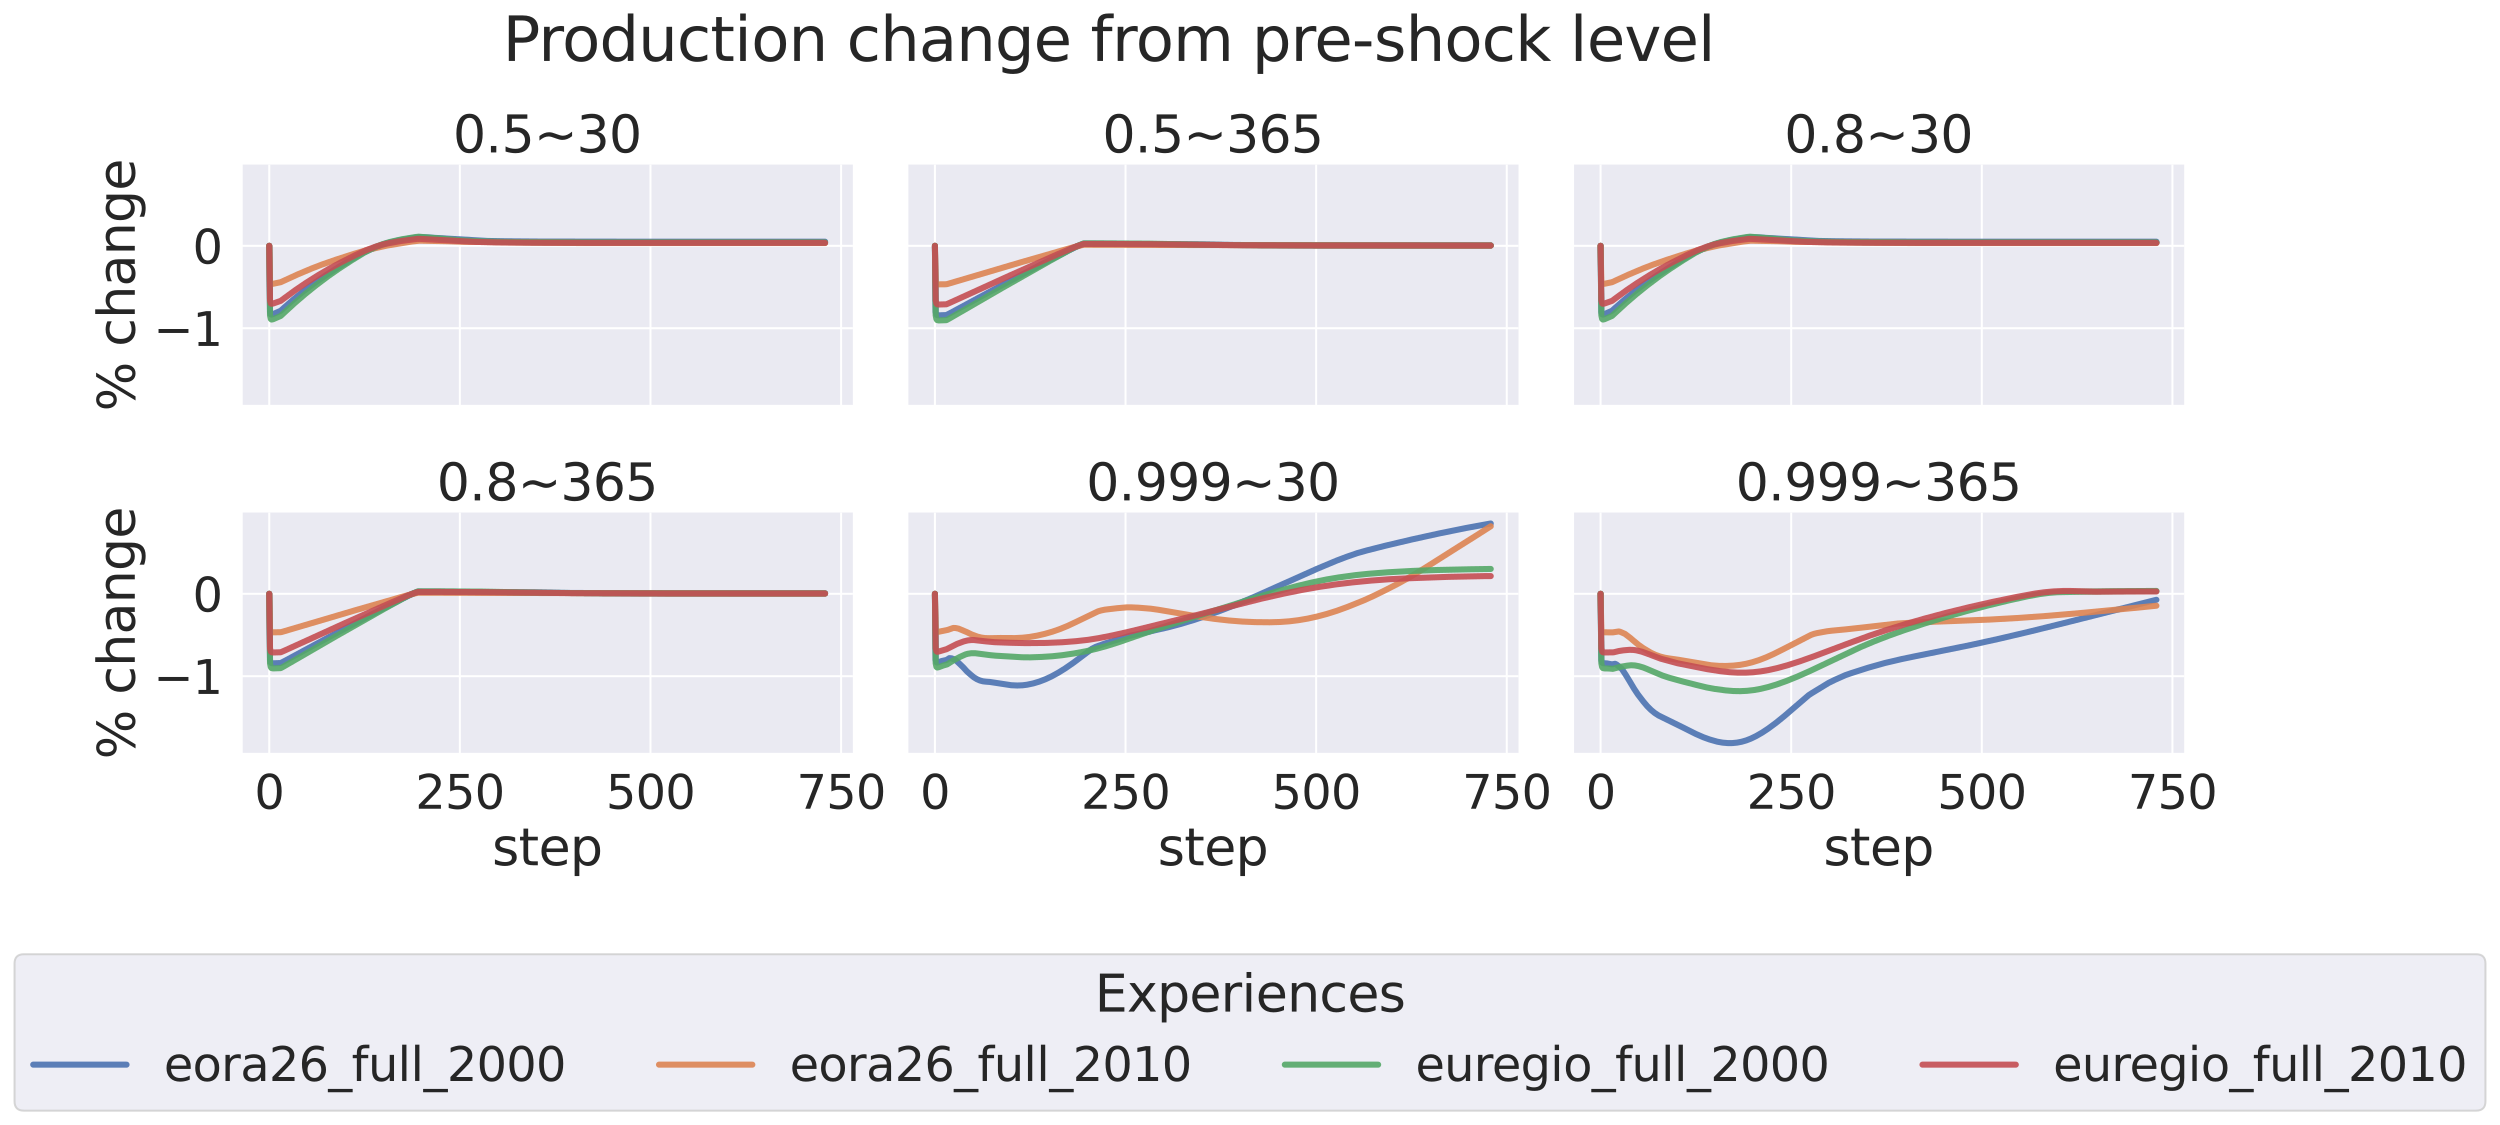 <?xml version="1.0" encoding="utf-8" standalone="no"?>
<!DOCTYPE svg PUBLIC "-//W3C//DTD SVG 1.1//EN"
  "http://www.w3.org/Graphics/SVG/1.1/DTD/svg11.dtd">
<svg xmlns:xlink="http://www.w3.org/1999/xlink" width="1237.494pt" height="556.968pt" viewBox="0 0 1237.494 556.968" xmlns="http://www.w3.org/2000/svg" version="1.1">
 <defs>
  <style type="text/css">*{stroke-linejoin: round; stroke-linecap: butt}</style>
 </defs>
 <g id="figure_1">
  <g id="patch_1">
   <path d="M -0 556.968 
L 1237.494 556.968 
L 1237.494 0 
L -0 0 
z
" style="fill: #ffffff"/>
  </g>
  <g id="axes_1">
   <g id="patch_2">
    <path d="M 119.523 201.042 
L 422.167 201.042 
L 422.167 81.456 
L 119.523 81.456 
z
" style="fill: #eaeaf2"/>
   </g>
   <g id="matplotlib.axis_1">
    <g id="xtick_1">
     <g id="line2d_1">
      <path d="M 133.279 201.042 
L 133.279 81.456 
" clip-path="url(#pdc4ea823d1)" style="fill: none; stroke: #ffffff; stroke-linecap: round"/>
     </g>
    </g>
    <g id="xtick_2">
     <g id="line2d_2">
      <path d="M 227.631 201.042 
L 227.631 81.456 
" clip-path="url(#pdc4ea823d1)" style="fill: none; stroke: #ffffff; stroke-linecap: round"/>
     </g>
    </g>
    <g id="xtick_3">
     <g id="line2d_3">
      <path d="M 321.984 201.042 
L 321.984 81.456 
" clip-path="url(#pdc4ea823d1)" style="fill: none; stroke: #ffffff; stroke-linecap: round"/>
     </g>
    </g>
    <g id="xtick_4">
     <g id="line2d_4">
      <path d="M 416.336 201.042 
L 416.336 81.456 
" clip-path="url(#pdc4ea823d1)" style="fill: none; stroke: #ffffff; stroke-linecap: round"/>
     </g>
    </g>
   </g>
   <g id="matplotlib.axis_2">
    <g id="ytick_1">
     <g id="line2d_5">
      <path d="M 119.523 162.476 
L 422.167 162.476 
" clip-path="url(#pdc4ea823d1)" style="fill: none; stroke: #ffffff; stroke-linecap: round"/>
     </g>
     <g id="text_1">
      <!-- −1 -->
      <g style="fill: #262626" transform="translate(75.968 171.252) scale(0.231 -0.231)">
       <defs>
        <path id="DejaVuSans-2212" d="M 678 2272 
L 4684 2272 
L 4684 1741 
L 678 1741 
L 678 2272 
z
" transform="scale(0.016)"/>
        <path id="DejaVuSans-31" d="M 794 531 
L 1825 531 
L 1825 4091 
L 703 3866 
L 703 4441 
L 1819 4666 
L 2450 4666 
L 2450 531 
L 3481 531 
L 3481 0 
L 794 0 
L 794 531 
z
" transform="scale(0.016)"/>
       </defs>
       <use xlink:href="#DejaVuSans-2212"/>
       <use xlink:href="#DejaVuSans-31" x="83.789"/>
      </g>
     </g>
    </g>
    <g id="ytick_2">
     <g id="line2d_6">
      <path d="M 119.523 121.689 
L 422.167 121.689 
" clip-path="url(#pdc4ea823d1)" style="fill: none; stroke: #ffffff; stroke-linecap: round"/>
     </g>
     <g id="text_2">
      <!-- 0 -->
      <g style="fill: #262626" transform="translate(95.325 130.465) scale(0.231 -0.231)">
       <defs>
        <path id="DejaVuSans-30" d="M 2034 4250 
Q 1547 4250 1301 3770 
Q 1056 3291 1056 2328 
Q 1056 1369 1301 889 
Q 1547 409 2034 409 
Q 2525 409 2770 889 
Q 3016 1369 3016 2328 
Q 3016 3291 2770 3770 
Q 2525 4250 2034 4250 
z
M 2034 4750 
Q 2819 4750 3233 4129 
Q 3647 3509 3647 2328 
Q 3647 1150 3233 529 
Q 2819 -91 2034 -91 
Q 1250 -91 836 529 
Q 422 1150 422 2328 
Q 422 3509 836 4129 
Q 1250 4750 2034 4750 
z
" transform="scale(0.016)"/>
       </defs>
       <use xlink:href="#DejaVuSans-30"/>
      </g>
     </g>
    </g>
    <g id="text_3">
     <!-- % change -->
     <g style="fill: #262626" transform="translate(66.727 203.597) rotate(-90) scale(0.252 -0.252)">
      <defs>
       <path id="DejaVuSans-25" d="M 4653 2053 
Q 4381 2053 4226 1822 
Q 4072 1591 4072 1178 
Q 4072 772 4226 539 
Q 4381 306 4653 306 
Q 4919 306 5073 539 
Q 5228 772 5228 1178 
Q 5228 1588 5073 1820 
Q 4919 2053 4653 2053 
z
M 4653 2450 
Q 5147 2450 5437 2106 
Q 5728 1763 5728 1178 
Q 5728 594 5436 251 
Q 5144 -91 4653 -91 
Q 4153 -91 3862 251 
Q 3572 594 3572 1178 
Q 3572 1766 3864 2108 
Q 4156 2450 4653 2450 
z
M 1428 4353 
Q 1159 4353 1004 4120 
Q 850 3888 850 3481 
Q 850 3069 1003 2837 
Q 1156 2606 1428 2606 
Q 1700 2606 1854 2837 
Q 2009 3069 2009 3481 
Q 2009 3884 1853 4118 
Q 1697 4353 1428 4353 
z
M 4250 4750 
L 4750 4750 
L 1831 -91 
L 1331 -91 
L 4250 4750 
z
M 1428 4750 
Q 1922 4750 2215 4408 
Q 2509 4066 2509 3481 
Q 2509 2891 2217 2550 
Q 1925 2209 1428 2209 
Q 931 2209 642 2551 
Q 353 2894 353 3481 
Q 353 4063 643 4406 
Q 934 4750 1428 4750 
z
" transform="scale(0.016)"/>
       <path id="DejaVuSans-20" transform="scale(0.016)"/>
       <path id="DejaVuSans-63" d="M 3122 3366 
L 3122 2828 
Q 2878 2963 2633 3030 
Q 2388 3097 2138 3097 
Q 1578 3097 1268 2742 
Q 959 2388 959 1747 
Q 959 1106 1268 751 
Q 1578 397 2138 397 
Q 2388 397 2633 464 
Q 2878 531 3122 666 
L 3122 134 
Q 2881 22 2623 -34 
Q 2366 -91 2075 -91 
Q 1284 -91 818 406 
Q 353 903 353 1747 
Q 353 2603 823 3093 
Q 1294 3584 2113 3584 
Q 2378 3584 2631 3529 
Q 2884 3475 3122 3366 
z
" transform="scale(0.016)"/>
       <path id="DejaVuSans-68" d="M 3513 2113 
L 3513 0 
L 2938 0 
L 2938 2094 
Q 2938 2591 2744 2837 
Q 2550 3084 2163 3084 
Q 1697 3084 1428 2787 
Q 1159 2491 1159 1978 
L 1159 0 
L 581 0 
L 581 4863 
L 1159 4863 
L 1159 2956 
Q 1366 3272 1645 3428 
Q 1925 3584 2291 3584 
Q 2894 3584 3203 3211 
Q 3513 2838 3513 2113 
z
" transform="scale(0.016)"/>
       <path id="DejaVuSans-61" d="M 2194 1759 
Q 1497 1759 1228 1600 
Q 959 1441 959 1056 
Q 959 750 1161 570 
Q 1363 391 1709 391 
Q 2188 391 2477 730 
Q 2766 1069 2766 1631 
L 2766 1759 
L 2194 1759 
z
M 3341 1997 
L 3341 0 
L 2766 0 
L 2766 531 
Q 2569 213 2275 61 
Q 1981 -91 1556 -91 
Q 1019 -91 701 211 
Q 384 513 384 1019 
Q 384 1609 779 1909 
Q 1175 2209 1959 2209 
L 2766 2209 
L 2766 2266 
Q 2766 2663 2505 2880 
Q 2244 3097 1772 3097 
Q 1472 3097 1187 3025 
Q 903 2953 641 2809 
L 641 3341 
Q 956 3463 1253 3523 
Q 1550 3584 1831 3584 
Q 2591 3584 2966 3190 
Q 3341 2797 3341 1997 
z
" transform="scale(0.016)"/>
       <path id="DejaVuSans-6e" d="M 3513 2113 
L 3513 0 
L 2938 0 
L 2938 2094 
Q 2938 2591 2744 2837 
Q 2550 3084 2163 3084 
Q 1697 3084 1428 2787 
Q 1159 2491 1159 1978 
L 1159 0 
L 581 0 
L 581 3500 
L 1159 3500 
L 1159 2956 
Q 1366 3272 1645 3428 
Q 1925 3584 2291 3584 
Q 2894 3584 3203 3211 
Q 3513 2838 3513 2113 
z
" transform="scale(0.016)"/>
       <path id="DejaVuSans-67" d="M 2906 1791 
Q 2906 2416 2648 2759 
Q 2391 3103 1925 3103 
Q 1463 3103 1205 2759 
Q 947 2416 947 1791 
Q 947 1169 1205 825 
Q 1463 481 1925 481 
Q 2391 481 2648 825 
Q 2906 1169 2906 1791 
z
M 3481 434 
Q 3481 -459 3084 -895 
Q 2688 -1331 1869 -1331 
Q 1566 -1331 1297 -1286 
Q 1028 -1241 775 -1147 
L 775 -588 
Q 1028 -725 1275 -790 
Q 1522 -856 1778 -856 
Q 2344 -856 2625 -561 
Q 2906 -266 2906 331 
L 2906 616 
Q 2728 306 2450 153 
Q 2172 0 1784 0 
Q 1141 0 747 490 
Q 353 981 353 1791 
Q 353 2603 747 3093 
Q 1141 3584 1784 3584 
Q 2172 3584 2450 3431 
Q 2728 3278 2906 2969 
L 2906 3500 
L 3481 3500 
L 3481 434 
z
" transform="scale(0.016)"/>
       <path id="DejaVuSans-65" d="M 3597 1894 
L 3597 1613 
L 953 1613 
Q 991 1019 1311 708 
Q 1631 397 2203 397 
Q 2534 397 2845 478 
Q 3156 559 3463 722 
L 3463 178 
Q 3153 47 2828 -22 
Q 2503 -91 2169 -91 
Q 1331 -91 842 396 
Q 353 884 353 1716 
Q 353 2575 817 3079 
Q 1281 3584 2069 3584 
Q 2775 3584 3186 3129 
Q 3597 2675 3597 1894 
z
M 3022 2063 
Q 3016 2534 2758 2815 
Q 2500 3097 2075 3097 
Q 1594 3097 1305 2825 
Q 1016 2553 972 2059 
L 3022 2063 
z
" transform="scale(0.016)"/>
      </defs>
      <use xlink:href="#DejaVuSans-25"/>
      <use xlink:href="#DejaVuSans-20" x="95.02"/>
      <use xlink:href="#DejaVuSans-63" x="126.807"/>
      <use xlink:href="#DejaVuSans-68" x="181.787"/>
      <use xlink:href="#DejaVuSans-61" x="245.166"/>
      <use xlink:href="#DejaVuSans-6e" x="306.445"/>
      <use xlink:href="#DejaVuSans-67" x="369.824"/>
      <use xlink:href="#DejaVuSans-65" x="433.301"/>
     </g>
    </g>
   </g>
   <g id="PolyCollection_1"/>
   <g id="PolyCollection_2"/>
   <g id="PolyCollection_3"/>
   <g id="PolyCollection_4"/>
   <g id="line2d_7">
    <path d="M 133.279 121.689 
L 133.657 154.526 
L 134.034 155.56 
L 134.411 155.72 
L 135.166 155.493 
L 138.94 153.828 
L 140.827 152.135 
L 145.356 148.16 
L 150.263 144.119 
L 156.301 139.686 
L 161.207 136.318 
L 168.001 131.946 
L 174.794 127.844 
L 180.078 124.833 
L 185.739 122.514 
L 191.023 120.524 
L 196.684 119.162 
L 201.968 118.207 
L 207.629 117.338 
L 215.932 117.779 
L 224.612 118.301 
L 235.934 118.959 
L 241.218 119.261 
L 248.766 119.42 
L 266.505 119.562 
L 311.039 119.632 
L 408.41 119.64 
L 408.41 119.64 
" clip-path="url(#pdc4ea823d1)" style="fill: none; stroke: #4c72b0; stroke-opacity: 0.9; stroke-width: 3; stroke-linecap: round"/>
   </g>
   <g id="line2d_8">
    <path d="M 133.279 121.689 
L 133.657 139.598 
L 134.034 140.302 
L 134.411 140.495 
L 135.166 140.468 
L 138.94 139.685 
L 140.827 138.821 
L 147.243 135.878 
L 154.414 132.853 
L 159.32 130.971 
L 166.114 128.595 
L 175.549 125.556 
L 181.965 123.683 
L 191.778 121.51 
L 203.855 119.554 
L 207.629 119.128 
L 221.215 119.4 
L 229.518 119.703 
L 286.507 120.3 
L 408.41 120.315 
L 408.41 120.315 
" clip-path="url(#pdc4ea823d1)" style="fill: none; stroke: #dd8452; stroke-opacity: 0.9; stroke-width: 3; stroke-linecap: round"/>
   </g>
   <g id="line2d_9">
    <path d="M 133.279 121.689 
L 133.657 156.099 
L 134.034 157.846 
L 134.411 158.173 
L 135.166 158.018 
L 138.94 156.388 
L 140.827 154.633 
L 145.734 150.12 
L 151.017 145.57 
L 156.301 141.315 
L 162.34 136.755 
L 167.623 133.071 
L 174.039 128.879 
L 180.078 125.182 
L 183.097 123.604 
L 186.494 122.009 
L 189.513 120.821 
L 192.91 119.795 
L 198.948 118.434 
L 205.742 117.328 
L 207.251 117.159 
L 211.025 117.466 
L 228.386 118.991 
L 238.576 119.472 
L 248.766 119.729 
L 264.618 119.89 
L 300.471 119.975 
L 408.41 119.986 
L 408.41 119.986 
" clip-path="url(#pdc4ea823d1)" style="fill: none; stroke: #55a868; stroke-opacity: 0.9; stroke-width: 3; stroke-linecap: round"/>
   </g>
   <g id="line2d_10">
    <path d="M 133.279 121.689 
L 133.657 148.733 
L 134.034 150.133 
L 134.411 150.387 
L 135.166 150.255 
L 138.94 148.937 
L 140.827 147.543 
L 146.111 143.681 
L 151.395 140.088 
L 157.433 136.268 
L 163.095 132.947 
L 168.756 129.878 
L 175.926 126.278 
L 181.21 123.846 
L 185.739 122.151 
L 189.136 121.127 
L 192.532 120.355 
L 198.571 119.294 
L 206.497 118.257 
L 207.629 118.236 
L 234.802 119.709 
L 245.747 119.97 
L 265.75 120.149 
L 305.378 120.213 
L 408.41 120.217 
L 408.41 120.217 
" clip-path="url(#pdc4ea823d1)" style="fill: none; stroke: #c44e52; stroke-opacity: 0.9; stroke-width: 3; stroke-linecap: round"/>
   </g>
   <g id="patch_3">
    <path d="M 119.523 201.042 
L 119.523 81.456 
" style="fill: none; stroke: #ffffff; stroke-width: 1.25; stroke-linejoin: miter; stroke-linecap: square"/>
   </g>
   <g id="patch_4">
    <path d="M 119.523 201.042 
L 422.167 201.042 
" style="fill: none; stroke: #ffffff; stroke-width: 1.25; stroke-linejoin: miter; stroke-linecap: square"/>
   </g>
   <g id="text_4">
    <!-- 0.5~30 -->
    <g style="fill: #262626" transform="translate(224.215 75.456) scale(0.252 -0.252)">
     <defs>
      <path id="DejaVuSans-2e" d="M 684 794 
L 1344 794 
L 1344 0 
L 684 0 
L 684 794 
z
" transform="scale(0.016)"/>
      <path id="DejaVuSans-35" d="M 691 4666 
L 3169 4666 
L 3169 4134 
L 1269 4134 
L 1269 2991 
Q 1406 3038 1543 3061 
Q 1681 3084 1819 3084 
Q 2600 3084 3056 2656 
Q 3513 2228 3513 1497 
Q 3513 744 3044 326 
Q 2575 -91 1722 -91 
Q 1428 -91 1123 -41 
Q 819 9 494 109 
L 494 744 
Q 775 591 1075 516 
Q 1375 441 1709 441 
Q 2250 441 2565 725 
Q 2881 1009 2881 1497 
Q 2881 1984 2565 2268 
Q 2250 2553 1709 2553 
Q 1456 2553 1204 2497 
Q 953 2441 691 2322 
L 691 4666 
z
" transform="scale(0.016)"/>
      <path id="DejaVuSans-7e" d="M 4684 2553 
L 4684 1997 
Q 4356 1750 4076 1644 
Q 3797 1538 3494 1538 
Q 3150 1538 2694 1722 
Q 2659 1734 2644 1741 
Q 2622 1750 2575 1766 
Q 2091 1959 1797 1959 
Q 1522 1959 1253 1839 
Q 984 1719 678 1459 
L 678 2016 
Q 1006 2263 1286 2370 
Q 1566 2478 1869 2478 
Q 2213 2478 2672 2291 
Q 2703 2278 2719 2272 
Q 2744 2263 2788 2247 
Q 3272 2053 3566 2053 
Q 3834 2053 4098 2172 
Q 4363 2291 4684 2553 
z
" transform="scale(0.016)"/>
      <path id="DejaVuSans-33" d="M 2597 2516 
Q 3050 2419 3304 2112 
Q 3559 1806 3559 1356 
Q 3559 666 3084 287 
Q 2609 -91 1734 -91 
Q 1441 -91 1130 -33 
Q 819 25 488 141 
L 488 750 
Q 750 597 1062 519 
Q 1375 441 1716 441 
Q 2309 441 2620 675 
Q 2931 909 2931 1356 
Q 2931 1769 2642 2001 
Q 2353 2234 1838 2234 
L 1294 2234 
L 1294 2753 
L 1863 2753 
Q 2328 2753 2575 2939 
Q 2822 3125 2822 3475 
Q 2822 3834 2567 4026 
Q 2313 4219 1838 4219 
Q 1578 4219 1281 4162 
Q 984 4106 628 3988 
L 628 4550 
Q 988 4650 1302 4700 
Q 1616 4750 1894 4750 
Q 2613 4750 3031 4423 
Q 3450 4097 3450 3541 
Q 3450 3153 3228 2886 
Q 3006 2619 2597 2516 
z
" transform="scale(0.016)"/>
     </defs>
     <use xlink:href="#DejaVuSans-30"/>
     <use xlink:href="#DejaVuSans-2e" x="63.623"/>
     <use xlink:href="#DejaVuSans-35" x="95.41"/>
     <use xlink:href="#DejaVuSans-7e" x="159.033"/>
     <use xlink:href="#DejaVuSans-33" x="242.822"/>
     <use xlink:href="#DejaVuSans-30" x="306.445"/>
    </g>
   </g>
  </g>
  <g id="axes_2">
   <g id="patch_5">
    <path d="M 449.025 201.042 
L 751.67 201.042 
L 751.67 81.456 
L 449.025 81.456 
z
" style="fill: #eaeaf2"/>
   </g>
   <g id="matplotlib.axis_3">
    <g id="xtick_5">
     <g id="line2d_11">
      <path d="M 462.782 201.042 
L 462.782 81.456 
" clip-path="url(#p4a60644cad)" style="fill: none; stroke: #ffffff; stroke-linecap: round"/>
     </g>
    </g>
    <g id="xtick_6">
     <g id="line2d_12">
      <path d="M 557.134 201.042 
L 557.134 81.456 
" clip-path="url(#p4a60644cad)" style="fill: none; stroke: #ffffff; stroke-linecap: round"/>
     </g>
    </g>
    <g id="xtick_7">
     <g id="line2d_13">
      <path d="M 651.487 201.042 
L 651.487 81.456 
" clip-path="url(#p4a60644cad)" style="fill: none; stroke: #ffffff; stroke-linecap: round"/>
     </g>
    </g>
    <g id="xtick_8">
     <g id="line2d_14">
      <path d="M 745.839 201.042 
L 745.839 81.456 
" clip-path="url(#p4a60644cad)" style="fill: none; stroke: #ffffff; stroke-linecap: round"/>
     </g>
    </g>
   </g>
   <g id="matplotlib.axis_4">
    <g id="ytick_3">
     <g id="line2d_15">
      <path d="M 449.025 162.476 
L 751.67 162.476 
" clip-path="url(#p4a60644cad)" style="fill: none; stroke: #ffffff; stroke-linecap: round"/>
     </g>
    </g>
    <g id="ytick_4">
     <g id="line2d_16">
      <path d="M 449.025 121.689 
L 751.67 121.689 
" clip-path="url(#p4a60644cad)" style="fill: none; stroke: #ffffff; stroke-linecap: round"/>
     </g>
    </g>
   </g>
   <g id="PolyCollection_5"/>
   <g id="PolyCollection_6"/>
   <g id="PolyCollection_7"/>
   <g id="PolyCollection_8"/>
   <g id="line2d_17">
    <path d="M 462.782 121.689 
L 463.159 154.526 
L 463.537 155.693 
L 463.914 156.005 
L 464.669 156.094 
L 468.443 155.958 
L 469.953 155.192 
L 494.484 141.958 
L 516.374 130.389 
L 528.829 124.013 
L 534.49 121.33 
L 536.377 120.656 
L 541.283 120.672 
L 595.63 121.027 
L 611.859 121.262 
L 645.448 121.41 
L 729.61 121.472 
L 737.913 121.473 
L 737.913 121.473 
" clip-path="url(#p4a60644cad)" style="fill: none; stroke: #4c72b0; stroke-opacity: 0.9; stroke-width: 3; stroke-linecap: round"/>
   </g>
   <g id="line2d_18">
    <path d="M 462.782 121.689 
L 463.159 139.598 
L 463.537 140.363 
L 463.914 140.628 
L 464.669 140.752 
L 468.066 140.711 
L 468.821 140.623 
L 472.972 139.398 
L 505.807 129.7 
L 530.338 122.657 
L 535.622 121.333 
L 536.754 121.168 
L 716.023 121.545 
L 737.913 121.548 
L 737.913 121.548 
" clip-path="url(#p4a60644cad)" style="fill: none; stroke: #dd8452; stroke-opacity: 0.9; stroke-width: 3; stroke-linecap: round"/>
   </g>
   <g id="line2d_19">
    <path d="M 462.782 121.689 
L 463.159 156.099 
L 463.537 157.976 
L 463.914 158.454 
L 464.669 158.611 
L 468.066 158.495 
L 468.443 158.48 
L 469.953 157.656 
L 495.994 142.576 
L 519.771 129.072 
L 531.093 122.847 
L 533.735 121.59 
L 536.377 120.479 
L 543.925 120.468 
L 568.457 120.597 
L 581.666 120.861 
L 600.159 121.199 
L 626.2 121.427 
L 667.338 121.509 
L 737.913 121.519 
L 737.913 121.519 
" clip-path="url(#p4a60644cad)" style="fill: none; stroke: #55a868; stroke-opacity: 0.9; stroke-width: 3; stroke-linecap: round"/>
   </g>
   <g id="line2d_20">
    <path d="M 462.782 121.689 
L 463.159 148.733 
L 463.537 150.238 
L 463.914 150.614 
L 464.669 150.734 
L 468.443 150.63 
L 469.953 149.985 
L 499.768 136.421 
L 523.545 125.839 
L 532.603 122.008 
L 536.377 120.779 
L 546.944 120.758 
L 569.966 120.875 
L 613.368 121.373 
L 656.393 121.529 
L 737.913 121.544 
L 737.913 121.544 
" clip-path="url(#p4a60644cad)" style="fill: none; stroke: #c44e52; stroke-opacity: 0.9; stroke-width: 3; stroke-linecap: round"/>
   </g>
   <g id="patch_6">
    <path d="M 449.025 201.042 
L 449.025 81.456 
" style="fill: none; stroke: #ffffff; stroke-width: 1.25; stroke-linejoin: miter; stroke-linecap: square"/>
   </g>
   <g id="patch_7">
    <path d="M 449.025 201.042 
L 751.67 201.042 
" style="fill: none; stroke: #ffffff; stroke-width: 1.25; stroke-linejoin: miter; stroke-linecap: square"/>
   </g>
   <g id="text_5">
    <!-- 0.5~365 -->
    <g style="fill: #262626" transform="translate(545.701 75.456) scale(0.252 -0.252)">
     <defs>
      <path id="DejaVuSans-36" d="M 2113 2584 
Q 1688 2584 1439 2293 
Q 1191 2003 1191 1497 
Q 1191 994 1439 701 
Q 1688 409 2113 409 
Q 2538 409 2786 701 
Q 3034 994 3034 1497 
Q 3034 2003 2786 2293 
Q 2538 2584 2113 2584 
z
M 3366 4563 
L 3366 3988 
Q 3128 4100 2886 4159 
Q 2644 4219 2406 4219 
Q 1781 4219 1451 3797 
Q 1122 3375 1075 2522 
Q 1259 2794 1537 2939 
Q 1816 3084 2150 3084 
Q 2853 3084 3261 2657 
Q 3669 2231 3669 1497 
Q 3669 778 3244 343 
Q 2819 -91 2113 -91 
Q 1303 -91 875 529 
Q 447 1150 447 2328 
Q 447 3434 972 4092 
Q 1497 4750 2381 4750 
Q 2619 4750 2861 4703 
Q 3103 4656 3366 4563 
z
" transform="scale(0.016)"/>
     </defs>
     <use xlink:href="#DejaVuSans-30"/>
     <use xlink:href="#DejaVuSans-2e" x="63.623"/>
     <use xlink:href="#DejaVuSans-35" x="95.41"/>
     <use xlink:href="#DejaVuSans-7e" x="159.033"/>
     <use xlink:href="#DejaVuSans-33" x="242.822"/>
     <use xlink:href="#DejaVuSans-36" x="306.445"/>
     <use xlink:href="#DejaVuSans-35" x="370.068"/>
    </g>
   </g>
  </g>
  <g id="axes_3">
   <g id="patch_8">
    <path d="M 778.528 201.042 
L 1081.173 201.042 
L 1081.173 81.456 
L 778.528 81.456 
z
" style="fill: #eaeaf2"/>
   </g>
   <g id="matplotlib.axis_5">
    <g id="xtick_9">
     <g id="line2d_21">
      <path d="M 792.285 201.042 
L 792.285 81.456 
" clip-path="url(#p49d996010c)" style="fill: none; stroke: #ffffff; stroke-linecap: round"/>
     </g>
    </g>
    <g id="xtick_10">
     <g id="line2d_22">
      <path d="M 886.637 201.042 
L 886.637 81.456 
" clip-path="url(#p49d996010c)" style="fill: none; stroke: #ffffff; stroke-linecap: round"/>
     </g>
    </g>
    <g id="xtick_11">
     <g id="line2d_23">
      <path d="M 980.989 201.042 
L 980.989 81.456 
" clip-path="url(#p49d996010c)" style="fill: none; stroke: #ffffff; stroke-linecap: round"/>
     </g>
    </g>
    <g id="xtick_12">
     <g id="line2d_24">
      <path d="M 1075.342 201.042 
L 1075.342 81.456 
" clip-path="url(#p49d996010c)" style="fill: none; stroke: #ffffff; stroke-linecap: round"/>
     </g>
    </g>
   </g>
   <g id="matplotlib.axis_6">
    <g id="ytick_5">
     <g id="line2d_25">
      <path d="M 778.528 162.476 
L 1081.173 162.476 
" clip-path="url(#p49d996010c)" style="fill: none; stroke: #ffffff; stroke-linecap: round"/>
     </g>
    </g>
    <g id="ytick_6">
     <g id="line2d_26">
      <path d="M 778.528 121.689 
L 1081.173 121.689 
" clip-path="url(#p49d996010c)" style="fill: none; stroke: #ffffff; stroke-linecap: round"/>
     </g>
    </g>
   </g>
   <g id="PolyCollection_9"/>
   <g id="PolyCollection_10"/>
   <g id="PolyCollection_11"/>
   <g id="PolyCollection_12"/>
   <g id="line2d_27">
    <path d="M 792.285 121.689 
L 792.662 154.526 
L 793.04 155.56 
L 793.417 155.72 
L 794.172 155.493 
L 797.946 153.828 
L 799.833 152.135 
L 804.362 148.16 
L 809.268 144.119 
L 815.307 139.686 
L 820.213 136.318 
L 827.007 131.946 
L 833.8 127.844 
L 839.084 124.833 
L 844.745 122.514 
L 850.028 120.524 
L 855.69 119.162 
L 860.973 118.207 
L 866.634 117.338 
L 874.937 117.779 
L 883.618 118.301 
L 894.94 118.959 
L 900.224 119.261 
L 907.772 119.42 
L 925.51 119.562 
L 970.045 119.632 
L 1067.416 119.64 
L 1067.416 119.64 
" clip-path="url(#p49d996010c)" style="fill: none; stroke: #4c72b0; stroke-opacity: 0.9; stroke-width: 3; stroke-linecap: round"/>
   </g>
   <g id="line2d_28">
    <path d="M 792.285 121.689 
L 792.662 139.598 
L 793.04 140.302 
L 793.417 140.495 
L 794.172 140.468 
L 797.946 139.685 
L 799.833 138.821 
L 806.249 135.878 
L 813.42 132.853 
L 818.326 130.971 
L 825.119 128.595 
L 834.555 125.556 
L 840.971 123.683 
L 850.783 121.51 
L 862.86 119.554 
L 866.634 119.128 
L 880.221 119.4 
L 888.524 119.703 
L 945.513 120.3 
L 1067.416 120.315 
L 1067.416 120.315 
" clip-path="url(#p49d996010c)" style="fill: none; stroke: #dd8452; stroke-opacity: 0.9; stroke-width: 3; stroke-linecap: round"/>
   </g>
   <g id="line2d_29">
    <path d="M 792.285 121.689 
L 792.662 156.099 
L 793.04 157.846 
L 793.417 158.173 
L 794.172 158.018 
L 797.946 156.388 
L 799.833 154.633 
L 804.739 150.12 
L 810.023 145.57 
L 815.307 141.315 
L 821.345 136.755 
L 826.629 133.071 
L 833.045 128.879 
L 839.084 125.182 
L 842.103 123.604 
L 845.5 122.009 
L 848.519 120.821 
L 851.916 119.795 
L 857.954 118.434 
L 864.747 117.328 
L 866.257 117.159 
L 870.031 117.466 
L 887.392 118.991 
L 897.582 119.472 
L 907.772 119.729 
L 923.623 119.89 
L 959.477 119.975 
L 1067.416 119.986 
L 1067.416 119.986 
" clip-path="url(#p49d996010c)" style="fill: none; stroke: #55a868; stroke-opacity: 0.9; stroke-width: 3; stroke-linecap: round"/>
   </g>
   <g id="line2d_30">
    <path d="M 792.285 121.689 
L 792.662 148.733 
L 793.04 150.133 
L 793.417 150.387 
L 794.172 150.255 
L 797.946 148.937 
L 799.833 147.543 
L 805.117 143.681 
L 810.401 140.088 
L 816.439 136.268 
L 822.1 132.947 
L 827.761 129.878 
L 834.932 126.278 
L 840.216 123.846 
L 844.745 122.151 
L 848.141 121.127 
L 851.538 120.355 
L 857.577 119.294 
L 865.502 118.257 
L 866.634 118.236 
L 893.808 119.709 
L 904.753 119.97 
L 924.755 120.149 
L 964.383 120.213 
L 1067.416 120.217 
L 1067.416 120.217 
" clip-path="url(#p49d996010c)" style="fill: none; stroke: #c44e52; stroke-opacity: 0.9; stroke-width: 3; stroke-linecap: round"/>
   </g>
   <g id="patch_9">
    <path d="M 778.528 201.042 
L 778.528 81.456 
" style="fill: none; stroke: #ffffff; stroke-width: 1.25; stroke-linejoin: miter; stroke-linecap: square"/>
   </g>
   <g id="patch_10">
    <path d="M 778.528 201.042 
L 1081.173 201.042 
" style="fill: none; stroke: #ffffff; stroke-width: 1.25; stroke-linejoin: miter; stroke-linecap: square"/>
   </g>
   <g id="text_6">
    <!-- 0.8~30 -->
    <g style="fill: #262626" transform="translate(883.221 75.456) scale(0.252 -0.252)">
     <defs>
      <path id="DejaVuSans-38" d="M 2034 2216 
Q 1584 2216 1326 1975 
Q 1069 1734 1069 1313 
Q 1069 891 1326 650 
Q 1584 409 2034 409 
Q 2484 409 2743 651 
Q 3003 894 3003 1313 
Q 3003 1734 2745 1975 
Q 2488 2216 2034 2216 
z
M 1403 2484 
Q 997 2584 770 2862 
Q 544 3141 544 3541 
Q 544 4100 942 4425 
Q 1341 4750 2034 4750 
Q 2731 4750 3128 4425 
Q 3525 4100 3525 3541 
Q 3525 3141 3298 2862 
Q 3072 2584 2669 2484 
Q 3125 2378 3379 2068 
Q 3634 1759 3634 1313 
Q 3634 634 3220 271 
Q 2806 -91 2034 -91 
Q 1263 -91 848 271 
Q 434 634 434 1313 
Q 434 1759 690 2068 
Q 947 2378 1403 2484 
z
M 1172 3481 
Q 1172 3119 1398 2916 
Q 1625 2713 2034 2713 
Q 2441 2713 2670 2916 
Q 2900 3119 2900 3481 
Q 2900 3844 2670 4047 
Q 2441 4250 2034 4250 
Q 1625 4250 1398 4047 
Q 1172 3844 1172 3481 
z
" transform="scale(0.016)"/>
     </defs>
     <use xlink:href="#DejaVuSans-30"/>
     <use xlink:href="#DejaVuSans-2e" x="63.623"/>
     <use xlink:href="#DejaVuSans-38" x="95.41"/>
     <use xlink:href="#DejaVuSans-7e" x="159.033"/>
     <use xlink:href="#DejaVuSans-33" x="242.822"/>
     <use xlink:href="#DejaVuSans-30" x="306.445"/>
    </g>
   </g>
  </g>
  <g id="axes_4">
   <g id="patch_11">
    <path d="M 119.523 373.284 
L 422.167 373.284 
L 422.167 253.698 
L 119.523 253.698 
z
" style="fill: #eaeaf2"/>
   </g>
   <g id="matplotlib.axis_7">
    <g id="xtick_13">
     <g id="line2d_31">
      <path d="M 133.279 373.284 
L 133.279 253.698 
" clip-path="url(#paca53f9af9)" style="fill: none; stroke: #ffffff; stroke-linecap: round"/>
     </g>
     <g id="text_7">
      <!-- 0 -->
      <g style="fill: #262626" transform="translate(125.93 400.336) scale(0.231 -0.231)">
       <use xlink:href="#DejaVuSans-30"/>
      </g>
     </g>
    </g>
    <g id="xtick_14">
     <g id="line2d_32">
      <path d="M 227.631 373.284 
L 227.631 253.698 
" clip-path="url(#paca53f9af9)" style="fill: none; stroke: #ffffff; stroke-linecap: round"/>
     </g>
     <g id="text_8">
      <!-- 250 -->
      <g style="fill: #262626" transform="translate(205.585 400.336) scale(0.231 -0.231)">
       <defs>
        <path id="DejaVuSans-32" d="M 1228 531 
L 3431 531 
L 3431 0 
L 469 0 
L 469 531 
Q 828 903 1448 1529 
Q 2069 2156 2228 2338 
Q 2531 2678 2651 2914 
Q 2772 3150 2772 3378 
Q 2772 3750 2511 3984 
Q 2250 4219 1831 4219 
Q 1534 4219 1204 4116 
Q 875 4013 500 3803 
L 500 4441 
Q 881 4594 1212 4672 
Q 1544 4750 1819 4750 
Q 2544 4750 2975 4387 
Q 3406 4025 3406 3419 
Q 3406 3131 3298 2873 
Q 3191 2616 2906 2266 
Q 2828 2175 2409 1742 
Q 1991 1309 1228 531 
z
" transform="scale(0.016)"/>
       </defs>
       <use xlink:href="#DejaVuSans-32"/>
       <use xlink:href="#DejaVuSans-35" x="63.623"/>
       <use xlink:href="#DejaVuSans-30" x="127.246"/>
      </g>
     </g>
    </g>
    <g id="xtick_15">
     <g id="line2d_33">
      <path d="M 321.984 373.284 
L 321.984 253.698 
" clip-path="url(#paca53f9af9)" style="fill: none; stroke: #ffffff; stroke-linecap: round"/>
     </g>
     <g id="text_9">
      <!-- 500 -->
      <g style="fill: #262626" transform="translate(299.938 400.336) scale(0.231 -0.231)">
       <use xlink:href="#DejaVuSans-35"/>
       <use xlink:href="#DejaVuSans-30" x="63.623"/>
       <use xlink:href="#DejaVuSans-30" x="127.246"/>
      </g>
     </g>
    </g>
    <g id="xtick_16">
     <g id="line2d_34">
      <path d="M 416.336 373.284 
L 416.336 253.698 
" clip-path="url(#paca53f9af9)" style="fill: none; stroke: #ffffff; stroke-linecap: round"/>
     </g>
     <g id="text_10">
      <!-- 750 -->
      <g style="fill: #262626" transform="translate(394.29 400.336) scale(0.231 -0.231)">
       <defs>
        <path id="DejaVuSans-37" d="M 525 4666 
L 3525 4666 
L 3525 4397 
L 1831 0 
L 1172 0 
L 2766 4134 
L 525 4134 
L 525 4666 
z
" transform="scale(0.016)"/>
       </defs>
       <use xlink:href="#DejaVuSans-37"/>
       <use xlink:href="#DejaVuSans-35" x="63.623"/>
       <use xlink:href="#DejaVuSans-30" x="127.246"/>
      </g>
     </g>
    </g>
    <g id="text_11">
     <!-- step -->
     <g style="fill: #262626" transform="translate(243.589 428.289) scale(0.252 -0.252)">
      <defs>
       <path id="DejaVuSans-73" d="M 2834 3397 
L 2834 2853 
Q 2591 2978 2328 3040 
Q 2066 3103 1784 3103 
Q 1356 3103 1142 2972 
Q 928 2841 928 2578 
Q 928 2378 1081 2264 
Q 1234 2150 1697 2047 
L 1894 2003 
Q 2506 1872 2764 1633 
Q 3022 1394 3022 966 
Q 3022 478 2636 193 
Q 2250 -91 1575 -91 
Q 1294 -91 989 -36 
Q 684 19 347 128 
L 347 722 
Q 666 556 975 473 
Q 1284 391 1588 391 
Q 1994 391 2212 530 
Q 2431 669 2431 922 
Q 2431 1156 2273 1281 
Q 2116 1406 1581 1522 
L 1381 1569 
Q 847 1681 609 1914 
Q 372 2147 372 2553 
Q 372 3047 722 3315 
Q 1072 3584 1716 3584 
Q 2034 3584 2315 3537 
Q 2597 3491 2834 3397 
z
" transform="scale(0.016)"/>
       <path id="DejaVuSans-74" d="M 1172 4494 
L 1172 3500 
L 2356 3500 
L 2356 3053 
L 1172 3053 
L 1172 1153 
Q 1172 725 1289 603 
Q 1406 481 1766 481 
L 2356 481 
L 2356 0 
L 1766 0 
Q 1100 0 847 248 
Q 594 497 594 1153 
L 594 3053 
L 172 3053 
L 172 3500 
L 594 3500 
L 594 4494 
L 1172 4494 
z
" transform="scale(0.016)"/>
       <path id="DejaVuSans-70" d="M 1159 525 
L 1159 -1331 
L 581 -1331 
L 581 3500 
L 1159 3500 
L 1159 2969 
Q 1341 3281 1617 3432 
Q 1894 3584 2278 3584 
Q 2916 3584 3314 3078 
Q 3713 2572 3713 1747 
Q 3713 922 3314 415 
Q 2916 -91 2278 -91 
Q 1894 -91 1617 61 
Q 1341 213 1159 525 
z
M 3116 1747 
Q 3116 2381 2855 2742 
Q 2594 3103 2138 3103 
Q 1681 3103 1420 2742 
Q 1159 2381 1159 1747 
Q 1159 1113 1420 752 
Q 1681 391 2138 391 
Q 2594 391 2855 752 
Q 3116 1113 3116 1747 
z
" transform="scale(0.016)"/>
      </defs>
      <use xlink:href="#DejaVuSans-73"/>
      <use xlink:href="#DejaVuSans-74" x="52.1"/>
      <use xlink:href="#DejaVuSans-65" x="91.309"/>
      <use xlink:href="#DejaVuSans-70" x="152.832"/>
     </g>
    </g>
   </g>
   <g id="matplotlib.axis_8">
    <g id="ytick_7">
     <g id="line2d_35">
      <path d="M 119.523 334.718 
L 422.167 334.718 
" clip-path="url(#paca53f9af9)" style="fill: none; stroke: #ffffff; stroke-linecap: round"/>
     </g>
     <g id="text_12">
      <!-- −1 -->
      <g style="fill: #262626" transform="translate(75.968 343.494) scale(0.231 -0.231)">
       <use xlink:href="#DejaVuSans-2212"/>
       <use xlink:href="#DejaVuSans-31" x="83.789"/>
      </g>
     </g>
    </g>
    <g id="ytick_8">
     <g id="line2d_36">
      <path d="M 119.523 293.931 
L 422.167 293.931 
" clip-path="url(#paca53f9af9)" style="fill: none; stroke: #ffffff; stroke-linecap: round"/>
     </g>
     <g id="text_13">
      <!-- 0 -->
      <g style="fill: #262626" transform="translate(95.325 302.707) scale(0.231 -0.231)">
       <use xlink:href="#DejaVuSans-30"/>
      </g>
     </g>
    </g>
    <g id="text_14">
     <!-- % change -->
     <g style="fill: #262626" transform="translate(66.727 375.839) rotate(-90) scale(0.252 -0.252)">
      <use xlink:href="#DejaVuSans-25"/>
      <use xlink:href="#DejaVuSans-20" x="95.02"/>
      <use xlink:href="#DejaVuSans-63" x="126.807"/>
      <use xlink:href="#DejaVuSans-68" x="181.787"/>
      <use xlink:href="#DejaVuSans-61" x="245.166"/>
      <use xlink:href="#DejaVuSans-6e" x="306.445"/>
      <use xlink:href="#DejaVuSans-67" x="369.824"/>
      <use xlink:href="#DejaVuSans-65" x="433.301"/>
     </g>
    </g>
   </g>
   <g id="PolyCollection_13"/>
   <g id="PolyCollection_14"/>
   <g id="PolyCollection_15"/>
   <g id="PolyCollection_16"/>
   <g id="line2d_37">
    <path d="M 133.279 293.931 
L 133.657 326.768 
L 134.034 327.935 
L 134.411 328.247 
L 135.166 328.336 
L 138.94 328.2 
L 140.45 327.434 
L 164.982 314.2 
L 186.871 302.631 
L 199.326 296.255 
L 204.987 293.572 
L 206.874 292.898 
L 211.78 292.914 
L 266.127 293.269 
L 282.356 293.504 
L 315.945 293.652 
L 400.107 293.714 
L 408.41 293.715 
L 408.41 293.715 
" clip-path="url(#paca53f9af9)" style="fill: none; stroke: #4c72b0; stroke-opacity: 0.9; stroke-width: 3; stroke-linecap: round"/>
   </g>
   <g id="line2d_38">
    <path d="M 133.279 293.931 
L 133.657 311.84 
L 134.034 312.605 
L 134.411 312.87 
L 135.166 312.994 
L 138.563 312.953 
L 139.318 312.865 
L 143.469 311.64 
L 176.304 301.942 
L 200.835 294.899 
L 206.119 293.575 
L 207.251 293.41 
L 386.521 293.787 
L 408.41 293.79 
L 408.41 293.79 
" clip-path="url(#paca53f9af9)" style="fill: none; stroke: #dd8452; stroke-opacity: 0.9; stroke-width: 3; stroke-linecap: round"/>
   </g>
   <g id="line2d_39">
    <path d="M 133.279 293.931 
L 133.657 328.341 
L 134.034 330.218 
L 134.411 330.696 
L 135.166 330.853 
L 138.563 330.737 
L 138.94 330.722 
L 140.45 329.898 
L 166.491 314.818 
L 190.268 301.314 
L 201.59 295.089 
L 204.232 293.832 
L 206.874 292.721 
L 214.422 292.71 
L 238.954 292.839 
L 252.163 293.103 
L 270.656 293.441 
L 296.697 293.669 
L 337.835 293.751 
L 408.41 293.761 
L 408.41 293.761 
" clip-path="url(#paca53f9af9)" style="fill: none; stroke: #55a868; stroke-opacity: 0.9; stroke-width: 3; stroke-linecap: round"/>
   </g>
   <g id="line2d_40">
    <path d="M 133.279 293.931 
L 133.657 320.975 
L 134.034 322.48 
L 134.411 322.856 
L 135.166 322.976 
L 138.94 322.872 
L 140.45 322.227 
L 170.265 308.663 
L 192.91 298.591 
L 202.345 294.544 
L 204.232 293.878 
L 206.874 293.021 
L 217.441 293 
L 240.463 293.117 
L 283.865 293.615 
L 326.89 293.771 
L 408.41 293.786 
L 408.41 293.786 
" clip-path="url(#paca53f9af9)" style="fill: none; stroke: #c44e52; stroke-opacity: 0.9; stroke-width: 3; stroke-linecap: round"/>
   </g>
   <g id="patch_12">
    <path d="M 119.523 373.284 
L 119.523 253.698 
" style="fill: none; stroke: #ffffff; stroke-width: 1.25; stroke-linejoin: miter; stroke-linecap: square"/>
   </g>
   <g id="patch_13">
    <path d="M 119.523 373.284 
L 422.167 373.284 
" style="fill: none; stroke: #ffffff; stroke-width: 1.25; stroke-linejoin: miter; stroke-linecap: square"/>
   </g>
   <g id="text_15">
    <!-- 0.8~365 -->
    <g style="fill: #262626" transform="translate(216.198 247.698) scale(0.252 -0.252)">
     <use xlink:href="#DejaVuSans-30"/>
     <use xlink:href="#DejaVuSans-2e" x="63.623"/>
     <use xlink:href="#DejaVuSans-38" x="95.41"/>
     <use xlink:href="#DejaVuSans-7e" x="159.033"/>
     <use xlink:href="#DejaVuSans-33" x="242.822"/>
     <use xlink:href="#DejaVuSans-36" x="306.445"/>
     <use xlink:href="#DejaVuSans-35" x="370.068"/>
    </g>
   </g>
  </g>
  <g id="axes_5">
   <g id="patch_14">
    <path d="M 449.025 373.284 
L 751.67 373.284 
L 751.67 253.698 
L 449.025 253.698 
z
" style="fill: #eaeaf2"/>
   </g>
   <g id="matplotlib.axis_9">
    <g id="xtick_17">
     <g id="line2d_41">
      <path d="M 462.782 373.284 
L 462.782 253.698 
" clip-path="url(#p6b9313469b)" style="fill: none; stroke: #ffffff; stroke-linecap: round"/>
     </g>
     <g id="text_16">
      <!-- 0 -->
      <g style="fill: #262626" transform="translate(455.433 400.336) scale(0.231 -0.231)">
       <use xlink:href="#DejaVuSans-30"/>
      </g>
     </g>
    </g>
    <g id="xtick_18">
     <g id="line2d_42">
      <path d="M 557.134 373.284 
L 557.134 253.698 
" clip-path="url(#p6b9313469b)" style="fill: none; stroke: #ffffff; stroke-linecap: round"/>
     </g>
     <g id="text_17">
      <!-- 250 -->
      <g style="fill: #262626" transform="translate(535.088 400.336) scale(0.231 -0.231)">
       <use xlink:href="#DejaVuSans-32"/>
       <use xlink:href="#DejaVuSans-35" x="63.623"/>
       <use xlink:href="#DejaVuSans-30" x="127.246"/>
      </g>
     </g>
    </g>
    <g id="xtick_19">
     <g id="line2d_43">
      <path d="M 651.487 373.284 
L 651.487 253.698 
" clip-path="url(#p6b9313469b)" style="fill: none; stroke: #ffffff; stroke-linecap: round"/>
     </g>
     <g id="text_18">
      <!-- 500 -->
      <g style="fill: #262626" transform="translate(629.44 400.336) scale(0.231 -0.231)">
       <use xlink:href="#DejaVuSans-35"/>
       <use xlink:href="#DejaVuSans-30" x="63.623"/>
       <use xlink:href="#DejaVuSans-30" x="127.246"/>
      </g>
     </g>
    </g>
    <g id="xtick_20">
     <g id="line2d_44">
      <path d="M 745.839 373.284 
L 745.839 253.698 
" clip-path="url(#p6b9313469b)" style="fill: none; stroke: #ffffff; stroke-linecap: round"/>
     </g>
     <g id="text_19">
      <!-- 750 -->
      <g style="fill: #262626" transform="translate(723.793 400.336) scale(0.231 -0.231)">
       <use xlink:href="#DejaVuSans-37"/>
       <use xlink:href="#DejaVuSans-35" x="63.623"/>
       <use xlink:href="#DejaVuSans-30" x="127.246"/>
      </g>
     </g>
    </g>
    <g id="text_20">
     <!-- step -->
     <g style="fill: #262626" transform="translate(573.092 428.289) scale(0.252 -0.252)">
      <use xlink:href="#DejaVuSans-73"/>
      <use xlink:href="#DejaVuSans-74" x="52.1"/>
      <use xlink:href="#DejaVuSans-65" x="91.309"/>
      <use xlink:href="#DejaVuSans-70" x="152.832"/>
     </g>
    </g>
   </g>
   <g id="matplotlib.axis_10">
    <g id="ytick_9">
     <g id="line2d_45">
      <path d="M 449.025 334.718 
L 751.67 334.718 
" clip-path="url(#p6b9313469b)" style="fill: none; stroke: #ffffff; stroke-linecap: round"/>
     </g>
    </g>
    <g id="ytick_10">
     <g id="line2d_46">
      <path d="M 449.025 293.931 
L 751.67 293.931 
" clip-path="url(#p6b9313469b)" style="fill: none; stroke: #ffffff; stroke-linecap: round"/>
     </g>
    </g>
   </g>
   <g id="PolyCollection_17"/>
   <g id="PolyCollection_18"/>
   <g id="PolyCollection_19"/>
   <g id="PolyCollection_20"/>
   <g id="line2d_47">
    <path d="M 462.782 293.931 
L 463.159 326.768 
L 463.537 327.802 
L 463.914 327.962 
L 464.669 327.735 
L 466.179 327.192 
L 468.443 326.702 
L 469.953 325.774 
L 471.085 325.876 
L 472.972 326.649 
L 476.746 330.28 
L 478.633 332.348 
L 480.52 334.017 
L 482.03 335.244 
L 483.54 336.179 
L 485.049 336.843 
L 486.559 337.252 
L 488.068 337.422 
L 489.955 337.561 
L 500.523 339.179 
L 503.542 339.318 
L 506.184 339.215 
L 508.449 338.924 
L 511.468 338.282 
L 514.487 337.373 
L 517.506 336.22 
L 520.526 334.808 
L 523.922 332.943 
L 527.319 330.826 
L 531.47 327.954 
L 535.999 324.54 
L 540.528 321.12 
L 542.415 320.173 
L 546.944 318.534 
L 550.718 317.348 
L 559.399 314.693 
L 570.344 312.286 
L 577.892 310.585 
L 583.93 308.984 
L 590.724 306.957 
L 597.894 304.561 
L 605.443 301.785 
L 612.991 298.783 
L 622.049 294.927 
L 634.503 289.353 
L 651.864 281.59 
L 661.677 277.478 
L 666.583 275.623 
L 671.867 273.789 
L 676.773 272.412 
L 685.831 270.112 
L 699.04 266.994 
L 712.627 264.009 
L 725.836 261.333 
L 737.158 259.257 
L 737.913 259.134 
L 737.913 259.134 
" clip-path="url(#p6b9313469b)" style="fill: none; stroke: #4c72b0; stroke-opacity: 0.9; stroke-width: 3; stroke-linecap: round"/>
   </g>
   <g id="line2d_48">
    <path d="M 462.782 293.931 
L 463.159 311.84 
L 463.537 312.544 
L 463.914 312.737 
L 464.669 312.71 
L 469.198 311.777 
L 471.84 310.847 
L 472.972 310.865 
L 474.482 311.173 
L 478.633 312.918 
L 480.898 314.028 
L 483.917 315.147 
L 485.804 315.601 
L 487.691 315.853 
L 489.955 315.909 
L 495.239 315.805 
L 502.41 315.847 
L 506.184 315.662 
L 509.581 315.289 
L 513.355 314.64 
L 517.129 313.773 
L 520.903 312.686 
L 524.677 311.377 
L 528.451 309.827 
L 532.603 307.88 
L 543.548 302.614 
L 545.057 302.171 
L 546.944 301.78 
L 552.983 301.063 
L 557.889 300.635 
L 559.776 300.637 
L 563.55 300.807 
L 569.589 301.301 
L 573.363 301.826 
L 581.288 303.167 
L 593.366 305.231 
L 601.291 306.358 
L 608.462 307.159 
L 614.878 307.664 
L 621.294 307.949 
L 628.465 308.025 
L 633.748 307.874 
L 638.277 307.54 
L 642.806 306.98 
L 647.335 306.203 
L 651.864 305.209 
L 656.77 303.904 
L 661.677 302.358 
L 666.96 300.443 
L 674.886 297.258 
L 680.17 294.875 
L 686.586 291.707 
L 692.247 288.788 
L 697.908 285.624 
L 704.324 281.78 
L 714.514 275.344 
L 721.307 271.033 
L 730.742 265.092 
L 737.913 260.503 
L 737.913 260.503 
" clip-path="url(#p6b9313469b)" style="fill: none; stroke: #dd8452; stroke-opacity: 0.9; stroke-width: 3; stroke-linecap: round"/>
   </g>
   <g id="line2d_49">
    <path d="M 462.782 293.931 
L 463.159 328.341 
L 463.537 330.088 
L 463.914 330.415 
L 464.669 330.26 
L 466.934 329.407 
L 468.821 328.868 
L 472.217 326.721 
L 475.237 325.133 
L 477.878 323.951 
L 479.011 323.624 
L 480.898 323.332 
L 482.785 323.35 
L 490.333 324.324 
L 492.975 324.571 
L 501.278 325.059 
L 505.807 325.341 
L 509.958 325.385 
L 515.619 325.181 
L 520.903 324.841 
L 525.809 324.324 
L 531.47 323.492 
L 537.509 322.376 
L 542.793 321.129 
L 548.076 319.669 
L 553.738 317.882 
L 561.663 315.129 
L 571.098 311.886 
L 588.837 306.128 
L 621.671 295.798 
L 632.994 292.51 
L 642.429 289.992 
L 649.6 288.287 
L 656.77 286.817 
L 662.809 285.801 
L 671.112 284.668 
L 677.528 284.013 
L 686.963 283.277 
L 699.418 282.593 
L 711.117 282.153 
L 728.101 281.781 
L 737.913 281.629 
L 737.913 281.629 
" clip-path="url(#p6b9313469b)" style="fill: none; stroke: #55a868; stroke-opacity: 0.9; stroke-width: 3; stroke-linecap: round"/>
   </g>
   <g id="line2d_50">
    <path d="M 462.782 293.931 
L 463.159 320.975 
L 463.537 322.375 
L 463.914 322.629 
L 464.669 322.498 
L 468.066 321.485 
L 468.443 321.403 
L 473.727 318.738 
L 477.124 317.471 
L 479.011 317.009 
L 480.52 316.836 
L 482.03 316.808 
L 488.068 317.484 
L 492.22 317.873 
L 496.749 318.048 
L 500.523 318.18 
L 507.694 318.341 
L 517.884 318.247 
L 525.809 317.909 
L 532.603 317.385 
L 538.641 316.71 
L 543.925 315.86 
L 551.096 314.445 
L 559.021 312.653 
L 585.063 306.281 
L 624.313 296.353 
L 635.258 293.871 
L 644.316 292.038 
L 652.996 290.51 
L 661.299 289.27 
L 669.602 288.268 
L 678.66 287.388 
L 687.718 286.716 
L 697.153 286.245 
L 717.156 285.534 
L 734.517 285.181 
L 737.913 285.156 
L 737.913 285.156 
" clip-path="url(#p6b9313469b)" style="fill: none; stroke: #c44e52; stroke-opacity: 0.9; stroke-width: 3; stroke-linecap: round"/>
   </g>
   <g id="patch_15">
    <path d="M 449.025 373.284 
L 449.025 253.698 
" style="fill: none; stroke: #ffffff; stroke-width: 1.25; stroke-linejoin: miter; stroke-linecap: square"/>
   </g>
   <g id="patch_16">
    <path d="M 449.025 373.284 
L 751.67 373.284 
" style="fill: none; stroke: #ffffff; stroke-width: 1.25; stroke-linejoin: miter; stroke-linecap: square"/>
   </g>
   <g id="text_21">
    <!-- 0.999~30 -->
    <g style="fill: #262626" transform="translate(537.684 247.698) scale(0.252 -0.252)">
     <defs>
      <path id="DejaVuSans-39" d="M 703 97 
L 703 672 
Q 941 559 1184 500 
Q 1428 441 1663 441 
Q 2288 441 2617 861 
Q 2947 1281 2994 2138 
Q 2813 1869 2534 1725 
Q 2256 1581 1919 1581 
Q 1219 1581 811 2004 
Q 403 2428 403 3163 
Q 403 3881 828 4315 
Q 1253 4750 1959 4750 
Q 2769 4750 3195 4129 
Q 3622 3509 3622 2328 
Q 3622 1225 3098 567 
Q 2575 -91 1691 -91 
Q 1453 -91 1209 -44 
Q 966 3 703 97 
z
M 1959 2075 
Q 2384 2075 2632 2365 
Q 2881 2656 2881 3163 
Q 2881 3666 2632 3958 
Q 2384 4250 1959 4250 
Q 1534 4250 1286 3958 
Q 1038 3666 1038 3163 
Q 1038 2656 1286 2365 
Q 1534 2075 1959 2075 
z
" transform="scale(0.016)"/>
     </defs>
     <use xlink:href="#DejaVuSans-30"/>
     <use xlink:href="#DejaVuSans-2e" x="63.623"/>
     <use xlink:href="#DejaVuSans-39" x="95.41"/>
     <use xlink:href="#DejaVuSans-39" x="159.033"/>
     <use xlink:href="#DejaVuSans-39" x="222.656"/>
     <use xlink:href="#DejaVuSans-7e" x="286.279"/>
     <use xlink:href="#DejaVuSans-33" x="370.068"/>
     <use xlink:href="#DejaVuSans-30" x="433.691"/>
    </g>
   </g>
  </g>
  <g id="axes_6">
   <g id="patch_17">
    <path d="M 778.528 373.284 
L 1081.173 373.284 
L 1081.173 253.698 
L 778.528 253.698 
z
" style="fill: #eaeaf2"/>
   </g>
   <g id="matplotlib.axis_11">
    <g id="xtick_21">
     <g id="line2d_51">
      <path d="M 792.285 373.284 
L 792.285 253.698 
" clip-path="url(#pbcbaafdebd)" style="fill: none; stroke: #ffffff; stroke-linecap: round"/>
     </g>
     <g id="text_22">
      <!-- 0 -->
      <g style="fill: #262626" transform="translate(784.936 400.336) scale(0.231 -0.231)">
       <use xlink:href="#DejaVuSans-30"/>
      </g>
     </g>
    </g>
    <g id="xtick_22">
     <g id="line2d_52">
      <path d="M 886.637 373.284 
L 886.637 253.698 
" clip-path="url(#pbcbaafdebd)" style="fill: none; stroke: #ffffff; stroke-linecap: round"/>
     </g>
     <g id="text_23">
      <!-- 250 -->
      <g style="fill: #262626" transform="translate(864.591 400.336) scale(0.231 -0.231)">
       <use xlink:href="#DejaVuSans-32"/>
       <use xlink:href="#DejaVuSans-35" x="63.623"/>
       <use xlink:href="#DejaVuSans-30" x="127.246"/>
      </g>
     </g>
    </g>
    <g id="xtick_23">
     <g id="line2d_53">
      <path d="M 980.989 373.284 
L 980.989 253.698 
" clip-path="url(#pbcbaafdebd)" style="fill: none; stroke: #ffffff; stroke-linecap: round"/>
     </g>
     <g id="text_24">
      <!-- 500 -->
      <g style="fill: #262626" transform="translate(958.943 400.336) scale(0.231 -0.231)">
       <use xlink:href="#DejaVuSans-35"/>
       <use xlink:href="#DejaVuSans-30" x="63.623"/>
       <use xlink:href="#DejaVuSans-30" x="127.246"/>
      </g>
     </g>
    </g>
    <g id="xtick_24">
     <g id="line2d_54">
      <path d="M 1075.342 373.284 
L 1075.342 253.698 
" clip-path="url(#pbcbaafdebd)" style="fill: none; stroke: #ffffff; stroke-linecap: round"/>
     </g>
     <g id="text_25">
      <!-- 750 -->
      <g style="fill: #262626" transform="translate(1053.296 400.336) scale(0.231 -0.231)">
       <use xlink:href="#DejaVuSans-37"/>
       <use xlink:href="#DejaVuSans-35" x="63.623"/>
       <use xlink:href="#DejaVuSans-30" x="127.246"/>
      </g>
     </g>
    </g>
    <g id="text_26">
     <!-- step -->
     <g style="fill: #262626" transform="translate(902.595 428.289) scale(0.252 -0.252)">
      <use xlink:href="#DejaVuSans-73"/>
      <use xlink:href="#DejaVuSans-74" x="52.1"/>
      <use xlink:href="#DejaVuSans-65" x="91.309"/>
      <use xlink:href="#DejaVuSans-70" x="152.832"/>
     </g>
    </g>
   </g>
   <g id="matplotlib.axis_12">
    <g id="ytick_11">
     <g id="line2d_55">
      <path d="M 778.528 334.718 
L 1081.173 334.718 
" clip-path="url(#pbcbaafdebd)" style="fill: none; stroke: #ffffff; stroke-linecap: round"/>
     </g>
    </g>
    <g id="ytick_12">
     <g id="line2d_56">
      <path d="M 778.528 293.931 
L 1081.173 293.931 
" clip-path="url(#pbcbaafdebd)" style="fill: none; stroke: #ffffff; stroke-linecap: round"/>
     </g>
    </g>
   </g>
   <g id="PolyCollection_21"/>
   <g id="PolyCollection_22"/>
   <g id="PolyCollection_23"/>
   <g id="PolyCollection_24"/>
   <g id="line2d_57">
    <path d="M 792.285 293.931 
L 792.662 326.768 
L 793.04 327.935 
L 793.417 328.247 
L 794.172 328.336 
L 795.304 328.353 
L 797.946 328.865 
L 799.456 328.567 
L 800.21 328.941 
L 801.343 329.879 
L 802.852 331.187 
L 804.739 334.054 
L 806.626 337.143 
L 808.891 340.951 
L 810.778 343.779 
L 813.42 347.232 
L 815.307 349.478 
L 817.194 351.366 
L 819.081 352.918 
L 820.968 354.153 
L 822.855 355.09 
L 833.045 360.094 
L 839.461 363.315 
L 843.235 364.961 
L 846.254 366.049 
L 850.028 367.124 
L 852.67 367.601 
L 855.312 367.83 
L 857.577 367.816 
L 859.841 367.594 
L 862.106 367.16 
L 864.37 366.503 
L 866.634 365.626 
L 869.276 364.35 
L 872.296 362.61 
L 875.315 360.613 
L 879.089 357.824 
L 883.24 354.472 
L 889.279 349.279 
L 895.318 344.098 
L 896.827 343.121 
L 905.13 338.05 
L 908.149 336.561 
L 913.433 334.213 
L 916.452 333.164 
L 924.755 330.511 
L 933.058 328.174 
L 941.361 326.224 
L 948.155 324.817 
L 975.706 319.235 
L 989.67 316.164 
L 1004.766 312.612 
L 1024.014 307.84 
L 1067.416 296.894 
L 1067.416 296.894 
" clip-path="url(#pbcbaafdebd)" style="fill: none; stroke: #4c72b0; stroke-opacity: 0.9; stroke-width: 3; stroke-linecap: round"/>
   </g>
   <g id="line2d_58">
    <path d="M 792.285 293.931 
L 792.662 311.84 
L 793.04 312.605 
L 793.417 312.87 
L 794.172 312.994 
L 798.323 313.022 
L 801.343 312.563 
L 802.098 312.786 
L 804.362 313.77 
L 807.004 315.787 
L 808.513 317.087 
L 811.155 319.26 
L 813.42 320.847 
L 817.194 323.1 
L 819.458 324.149 
L 821.723 324.961 
L 823.987 325.551 
L 826.252 325.933 
L 830.781 326.58 
L 847.009 329.315 
L 850.783 329.6 
L 854.18 329.653 
L 857.954 329.48 
L 861.351 329.103 
L 864.37 328.559 
L 867.389 327.809 
L 870.786 326.729 
L 874.183 325.417 
L 877.957 323.727 
L 882.863 321.273 
L 896.45 314.285 
L 897.959 313.744 
L 899.469 313.377 
L 904.375 312.481 
L 906.64 312.201 
L 913.811 311.518 
L 921.736 310.647 
L 939.474 308.632 
L 949.664 308.041 
L 967.025 307.396 
L 985.141 306.672 
L 999.105 305.885 
L 1013.824 304.824 
L 1031.562 303.308 
L 1055.716 301 
L 1067.416 299.83 
L 1067.416 299.83 
" clip-path="url(#pbcbaafdebd)" style="fill: none; stroke: #dd8452; stroke-opacity: 0.9; stroke-width: 3; stroke-linecap: round"/>
   </g>
   <g id="line2d_59">
    <path d="M 792.285 293.931 
L 792.662 328.341 
L 793.04 330.218 
L 793.417 330.696 
L 794.172 330.853 
L 796.436 330.904 
L 798.323 331.082 
L 802.098 330.074 
L 805.494 329.495 
L 807.381 329.293 
L 809.268 329.395 
L 811.155 329.756 
L 813.42 330.414 
L 814.929 331.017 
L 822.855 334.366 
L 826.252 335.489 
L 832.668 337.263 
L 839.838 339.085 
L 844.745 340.272 
L 848.896 341.039 
L 854.18 341.743 
L 857.954 342.054 
L 861.351 342.121 
L 864.747 341.964 
L 868.144 341.582 
L 871.541 340.974 
L 875.315 340.059 
L 879.466 338.803 
L 884.373 337.052 
L 889.656 334.921 
L 896.072 332.071 
L 906.64 327.076 
L 920.981 320.304 
L 927.775 317.436 
L 934.946 314.657 
L 942.494 311.968 
L 952.306 308.728 
L 962.874 305.492 
L 973.441 302.481 
L 984.386 299.604 
L 994.576 297.148 
L 1004.011 295.084 
L 1009.672 294.064 
L 1014.201 293.474 
L 1018.353 293.151 
L 1022.504 293.066 
L 1030.43 292.915 
L 1044.772 292.663 
L 1067.416 292.506 
L 1067.416 292.506 
" clip-path="url(#pbcbaafdebd)" style="fill: none; stroke: #55a868; stroke-opacity: 0.9; stroke-width: 3; stroke-linecap: round"/>
   </g>
   <g id="line2d_60">
    <path d="M 792.285 293.931 
L 792.662 320.975 
L 793.04 322.48 
L 793.417 322.856 
L 794.172 322.976 
L 798.701 322.899 
L 801.343 322.261 
L 803.607 321.912 
L 806.626 321.657 
L 808.513 321.72 
L 810.023 321.919 
L 812.665 322.568 
L 814.929 323.365 
L 822.1 326.059 
L 830.403 328.314 
L 845.122 331.242 
L 851.538 332.235 
L 856.067 332.725 
L 860.219 332.96 
L 863.993 332.966 
L 867.767 332.76 
L 871.541 332.329 
L 875.692 331.613 
L 879.844 330.675 
L 884.75 329.321 
L 890.789 327.393 
L 897.959 324.858 
L 914.188 318.767 
L 925.51 314.62 
L 933.436 311.972 
L 943.249 308.915 
L 952.684 306.196 
L 963.251 303.379 
L 974.951 300.511 
L 986.651 297.876 
L 998.35 295.468 
L 1007.408 293.796 
L 1011.937 293.174 
L 1016.466 292.759 
L 1021.372 292.528 
L 1025.524 292.544 
L 1037.223 292.891 
L 1051.942 292.805 
L 1067.416 292.79 
L 1067.416 292.79 
" clip-path="url(#pbcbaafdebd)" style="fill: none; stroke: #c44e52; stroke-opacity: 0.9; stroke-width: 3; stroke-linecap: round"/>
   </g>
   <g id="patch_18">
    <path d="M 778.528 373.284 
L 778.528 253.698 
" style="fill: none; stroke: #ffffff; stroke-width: 1.25; stroke-linejoin: miter; stroke-linecap: square"/>
   </g>
   <g id="patch_19">
    <path d="M 778.528 373.284 
L 1081.173 373.284 
" style="fill: none; stroke: #ffffff; stroke-width: 1.25; stroke-linejoin: miter; stroke-linecap: square"/>
   </g>
   <g id="text_27">
    <!-- 0.999~365 -->
    <g style="fill: #262626" transform="translate(859.17 247.698) scale(0.252 -0.252)">
     <use xlink:href="#DejaVuSans-30"/>
     <use xlink:href="#DejaVuSans-2e" x="63.623"/>
     <use xlink:href="#DejaVuSans-39" x="95.41"/>
     <use xlink:href="#DejaVuSans-39" x="159.033"/>
     <use xlink:href="#DejaVuSans-39" x="222.656"/>
     <use xlink:href="#DejaVuSans-7e" x="286.279"/>
     <use xlink:href="#DejaVuSans-33" x="370.068"/>
     <use xlink:href="#DejaVuSans-36" x="433.691"/>
     <use xlink:href="#DejaVuSans-35" x="497.314"/>
    </g>
   </g>
  </g>
  <g id="text_28">
   <!-- Production change from pre-shock level -->
   <g style="fill: #262626" transform="translate(248.821 30.178) scale(0.302 -0.302)">
    <defs>
     <path id="DejaVuSans-50" d="M 1259 4147 
L 1259 2394 
L 2053 2394 
Q 2494 2394 2734 2622 
Q 2975 2850 2975 3272 
Q 2975 3691 2734 3919 
Q 2494 4147 2053 4147 
L 1259 4147 
z
M 628 4666 
L 2053 4666 
Q 2838 4666 3239 4311 
Q 3641 3956 3641 3272 
Q 3641 2581 3239 2228 
Q 2838 1875 2053 1875 
L 1259 1875 
L 1259 0 
L 628 0 
L 628 4666 
z
" transform="scale(0.016)"/>
     <path id="DejaVuSans-72" d="M 2631 2963 
Q 2534 3019 2420 3045 
Q 2306 3072 2169 3072 
Q 1681 3072 1420 2755 
Q 1159 2438 1159 1844 
L 1159 0 
L 581 0 
L 581 3500 
L 1159 3500 
L 1159 2956 
Q 1341 3275 1631 3429 
Q 1922 3584 2338 3584 
Q 2397 3584 2469 3576 
Q 2541 3569 2628 3553 
L 2631 2963 
z
" transform="scale(0.016)"/>
     <path id="DejaVuSans-6f" d="M 1959 3097 
Q 1497 3097 1228 2736 
Q 959 2375 959 1747 
Q 959 1119 1226 758 
Q 1494 397 1959 397 
Q 2419 397 2687 759 
Q 2956 1122 2956 1747 
Q 2956 2369 2687 2733 
Q 2419 3097 1959 3097 
z
M 1959 3584 
Q 2709 3584 3137 3096 
Q 3566 2609 3566 1747 
Q 3566 888 3137 398 
Q 2709 -91 1959 -91 
Q 1206 -91 779 398 
Q 353 888 353 1747 
Q 353 2609 779 3096 
Q 1206 3584 1959 3584 
z
" transform="scale(0.016)"/>
     <path id="DejaVuSans-64" d="M 2906 2969 
L 2906 4863 
L 3481 4863 
L 3481 0 
L 2906 0 
L 2906 525 
Q 2725 213 2448 61 
Q 2172 -91 1784 -91 
Q 1150 -91 751 415 
Q 353 922 353 1747 
Q 353 2572 751 3078 
Q 1150 3584 1784 3584 
Q 2172 3584 2448 3432 
Q 2725 3281 2906 2969 
z
M 947 1747 
Q 947 1113 1208 752 
Q 1469 391 1925 391 
Q 2381 391 2643 752 
Q 2906 1113 2906 1747 
Q 2906 2381 2643 2742 
Q 2381 3103 1925 3103 
Q 1469 3103 1208 2742 
Q 947 2381 947 1747 
z
" transform="scale(0.016)"/>
     <path id="DejaVuSans-75" d="M 544 1381 
L 544 3500 
L 1119 3500 
L 1119 1403 
Q 1119 906 1312 657 
Q 1506 409 1894 409 
Q 2359 409 2629 706 
Q 2900 1003 2900 1516 
L 2900 3500 
L 3475 3500 
L 3475 0 
L 2900 0 
L 2900 538 
Q 2691 219 2414 64 
Q 2138 -91 1772 -91 
Q 1169 -91 856 284 
Q 544 659 544 1381 
z
M 1991 3584 
L 1991 3584 
z
" transform="scale(0.016)"/>
     <path id="DejaVuSans-69" d="M 603 3500 
L 1178 3500 
L 1178 0 
L 603 0 
L 603 3500 
z
M 603 4863 
L 1178 4863 
L 1178 4134 
L 603 4134 
L 603 4863 
z
" transform="scale(0.016)"/>
     <path id="DejaVuSans-66" d="M 2375 4863 
L 2375 4384 
L 1825 4384 
Q 1516 4384 1395 4259 
Q 1275 4134 1275 3809 
L 1275 3500 
L 2222 3500 
L 2222 3053 
L 1275 3053 
L 1275 0 
L 697 0 
L 697 3053 
L 147 3053 
L 147 3500 
L 697 3500 
L 697 3744 
Q 697 4328 969 4595 
Q 1241 4863 1831 4863 
L 2375 4863 
z
" transform="scale(0.016)"/>
     <path id="DejaVuSans-6d" d="M 3328 2828 
Q 3544 3216 3844 3400 
Q 4144 3584 4550 3584 
Q 5097 3584 5394 3201 
Q 5691 2819 5691 2113 
L 5691 0 
L 5113 0 
L 5113 2094 
Q 5113 2597 4934 2840 
Q 4756 3084 4391 3084 
Q 3944 3084 3684 2787 
Q 3425 2491 3425 1978 
L 3425 0 
L 2847 0 
L 2847 2094 
Q 2847 2600 2669 2842 
Q 2491 3084 2119 3084 
Q 1678 3084 1418 2786 
Q 1159 2488 1159 1978 
L 1159 0 
L 581 0 
L 581 3500 
L 1159 3500 
L 1159 2956 
Q 1356 3278 1631 3431 
Q 1906 3584 2284 3584 
Q 2666 3584 2933 3390 
Q 3200 3197 3328 2828 
z
" transform="scale(0.016)"/>
     <path id="DejaVuSans-2d" d="M 313 2009 
L 1997 2009 
L 1997 1497 
L 313 1497 
L 313 2009 
z
" transform="scale(0.016)"/>
     <path id="DejaVuSans-6b" d="M 581 4863 
L 1159 4863 
L 1159 1991 
L 2875 3500 
L 3609 3500 
L 1753 1863 
L 3688 0 
L 2938 0 
L 1159 1709 
L 1159 0 
L 581 0 
L 581 4863 
z
" transform="scale(0.016)"/>
     <path id="DejaVuSans-6c" d="M 603 4863 
L 1178 4863 
L 1178 0 
L 603 0 
L 603 4863 
z
" transform="scale(0.016)"/>
     <path id="DejaVuSans-76" d="M 191 3500 
L 800 3500 
L 1894 563 
L 2988 3500 
L 3597 3500 
L 2284 0 
L 1503 0 
L 191 3500 
z
" transform="scale(0.016)"/>
    </defs>
    <use xlink:href="#DejaVuSans-50"/>
    <use xlink:href="#DejaVuSans-72" x="58.553"/>
    <use xlink:href="#DejaVuSans-6f" x="97.416"/>
    <use xlink:href="#DejaVuSans-64" x="158.598"/>
    <use xlink:href="#DejaVuSans-75" x="222.074"/>
    <use xlink:href="#DejaVuSans-63" x="285.453"/>
    <use xlink:href="#DejaVuSans-74" x="340.434"/>
    <use xlink:href="#DejaVuSans-69" x="379.643"/>
    <use xlink:href="#DejaVuSans-6f" x="407.426"/>
    <use xlink:href="#DejaVuSans-6e" x="468.607"/>
    <use xlink:href="#DejaVuSans-20" x="531.986"/>
    <use xlink:href="#DejaVuSans-63" x="563.773"/>
    <use xlink:href="#DejaVuSans-68" x="618.754"/>
    <use xlink:href="#DejaVuSans-61" x="682.133"/>
    <use xlink:href="#DejaVuSans-6e" x="743.412"/>
    <use xlink:href="#DejaVuSans-67" x="806.791"/>
    <use xlink:href="#DejaVuSans-65" x="870.268"/>
    <use xlink:href="#DejaVuSans-20" x="931.791"/>
    <use xlink:href="#DejaVuSans-66" x="963.578"/>
    <use xlink:href="#DejaVuSans-72" x="998.783"/>
    <use xlink:href="#DejaVuSans-6f" x="1037.646"/>
    <use xlink:href="#DejaVuSans-6d" x="1098.828"/>
    <use xlink:href="#DejaVuSans-20" x="1196.24"/>
    <use xlink:href="#DejaVuSans-70" x="1228.027"/>
    <use xlink:href="#DejaVuSans-72" x="1291.504"/>
    <use xlink:href="#DejaVuSans-65" x="1330.367"/>
    <use xlink:href="#DejaVuSans-2d" x="1391.891"/>
    <use xlink:href="#DejaVuSans-73" x="1427.975"/>
    <use xlink:href="#DejaVuSans-68" x="1480.074"/>
    <use xlink:href="#DejaVuSans-6f" x="1543.453"/>
    <use xlink:href="#DejaVuSans-63" x="1604.635"/>
    <use xlink:href="#DejaVuSans-6b" x="1659.615"/>
    <use xlink:href="#DejaVuSans-20" x="1717.525"/>
    <use xlink:href="#DejaVuSans-6c" x="1749.312"/>
    <use xlink:href="#DejaVuSans-65" x="1777.096"/>
    <use xlink:href="#DejaVuSans-76" x="1838.619"/>
    <use xlink:href="#DejaVuSans-65" x="1897.799"/>
    <use xlink:href="#DejaVuSans-6c" x="1959.322"/>
   </g>
  </g>
  <g id="legend_1">
   <g id="patch_20">
    <path d="M 11.82 549.768 
L 1225.674 549.768 
Q 1230.294 549.768 1230.294 545.148 
L 1230.294 476.97 
Q 1230.294 472.35 1225.674 472.35 
L 11.82 472.35 
Q 7.2 472.35 7.2 476.97 
L 7.2 545.148 
Q 7.2 549.768 11.82 549.768 
z
" style="fill: #eaeaf2; opacity: 0.8; stroke: #cccccc; stroke-linejoin: miter"/>
   </g>
   <g id="text_29">
    <!-- Experiences -->
    <g style="fill: #262626" transform="translate(541.913 500.738) scale(0.252 -0.252)">
     <defs>
      <path id="DejaVuSans-45" d="M 628 4666 
L 3578 4666 
L 3578 4134 
L 1259 4134 
L 1259 2753 
L 3481 2753 
L 3481 2222 
L 1259 2222 
L 1259 531 
L 3634 531 
L 3634 0 
L 628 0 
L 628 4666 
z
" transform="scale(0.016)"/>
      <path id="DejaVuSans-78" d="M 3513 3500 
L 2247 1797 
L 3578 0 
L 2900 0 
L 1881 1375 
L 863 0 
L 184 0 
L 1544 1831 
L 300 3500 
L 978 3500 
L 1906 2253 
L 2834 3500 
L 3513 3500 
z
" transform="scale(0.016)"/>
     </defs>
     <use xlink:href="#DejaVuSans-45"/>
     <use xlink:href="#DejaVuSans-78" x="63.184"/>
     <use xlink:href="#DejaVuSans-70" x="122.363"/>
     <use xlink:href="#DejaVuSans-65" x="185.84"/>
     <use xlink:href="#DejaVuSans-72" x="247.363"/>
     <use xlink:href="#DejaVuSans-69" x="288.477"/>
     <use xlink:href="#DejaVuSans-65" x="316.26"/>
     <use xlink:href="#DejaVuSans-6e" x="377.783"/>
     <use xlink:href="#DejaVuSans-63" x="441.162"/>
     <use xlink:href="#DejaVuSans-65" x="496.143"/>
     <use xlink:href="#DejaVuSans-73" x="557.666"/>
    </g>
   </g>
   <g id="line2d_61">
    <path d="M 16.44 526.996 
L 39.54 526.996 
L 62.64 526.996 
" style="fill: none; stroke: #4c72b0; stroke-opacity: 0.9; stroke-width: 3; stroke-linecap: round"/>
   </g>
   <g id="text_30">
    <!-- eora26_full_2000 -->
    <g style="fill: #262626" transform="translate(81.12 535.081) scale(0.231 -0.231)">
     <defs>
      <path id="DejaVuSans-5f" d="M 3263 -1063 
L 3263 -1509 
L -63 -1509 
L -63 -1063 
L 3263 -1063 
z
" transform="scale(0.016)"/>
     </defs>
     <use xlink:href="#DejaVuSans-65"/>
     <use xlink:href="#DejaVuSans-6f" x="61.523"/>
     <use xlink:href="#DejaVuSans-72" x="122.705"/>
     <use xlink:href="#DejaVuSans-61" x="163.818"/>
     <use xlink:href="#DejaVuSans-32" x="225.098"/>
     <use xlink:href="#DejaVuSans-36" x="288.721"/>
     <use xlink:href="#DejaVuSans-5f" x="352.344"/>
     <use xlink:href="#DejaVuSans-66" x="402.344"/>
     <use xlink:href="#DejaVuSans-75" x="437.549"/>
     <use xlink:href="#DejaVuSans-6c" x="500.928"/>
     <use xlink:href="#DejaVuSans-6c" x="528.711"/>
     <use xlink:href="#DejaVuSans-5f" x="556.494"/>
     <use xlink:href="#DejaVuSans-32" x="606.494"/>
     <use xlink:href="#DejaVuSans-30" x="670.117"/>
     <use xlink:href="#DejaVuSans-30" x="733.74"/>
     <use xlink:href="#DejaVuSans-30" x="797.363"/>
    </g>
   </g>
   <g id="line2d_62">
    <path d="M 326.211 526.996 
L 349.311 526.996 
L 372.411 526.996 
" style="fill: none; stroke: #dd8452; stroke-opacity: 0.9; stroke-width: 3; stroke-linecap: round"/>
   </g>
   <g id="text_31">
    <!-- eora26_full_2010 -->
    <g style="fill: #262626" transform="translate(390.891 535.081) scale(0.231 -0.231)">
     <use xlink:href="#DejaVuSans-65"/>
     <use xlink:href="#DejaVuSans-6f" x="61.523"/>
     <use xlink:href="#DejaVuSans-72" x="122.705"/>
     <use xlink:href="#DejaVuSans-61" x="163.818"/>
     <use xlink:href="#DejaVuSans-32" x="225.098"/>
     <use xlink:href="#DejaVuSans-36" x="288.721"/>
     <use xlink:href="#DejaVuSans-5f" x="352.344"/>
     <use xlink:href="#DejaVuSans-66" x="402.344"/>
     <use xlink:href="#DejaVuSans-75" x="437.549"/>
     <use xlink:href="#DejaVuSans-6c" x="500.928"/>
     <use xlink:href="#DejaVuSans-6c" x="528.711"/>
     <use xlink:href="#DejaVuSans-5f" x="556.494"/>
     <use xlink:href="#DejaVuSans-32" x="606.494"/>
     <use xlink:href="#DejaVuSans-30" x="670.117"/>
     <use xlink:href="#DejaVuSans-31" x="733.74"/>
     <use xlink:href="#DejaVuSans-30" x="797.363"/>
    </g>
   </g>
   <g id="line2d_63">
    <path d="M 635.982 526.996 
L 659.082 526.996 
L 682.182 526.996 
" style="fill: none; stroke: #55a868; stroke-opacity: 0.9; stroke-width: 3; stroke-linecap: round"/>
   </g>
   <g id="text_32">
    <!-- euregio_full_2000 -->
    <g style="fill: #262626" transform="translate(700.662 535.081) scale(0.231 -0.231)">
     <use xlink:href="#DejaVuSans-65"/>
     <use xlink:href="#DejaVuSans-75" x="61.523"/>
     <use xlink:href="#DejaVuSans-72" x="124.902"/>
     <use xlink:href="#DejaVuSans-65" x="163.766"/>
     <use xlink:href="#DejaVuSans-67" x="225.289"/>
     <use xlink:href="#DejaVuSans-69" x="288.766"/>
     <use xlink:href="#DejaVuSans-6f" x="316.549"/>
     <use xlink:href="#DejaVuSans-5f" x="377.73"/>
     <use xlink:href="#DejaVuSans-66" x="427.73"/>
     <use xlink:href="#DejaVuSans-75" x="462.936"/>
     <use xlink:href="#DejaVuSans-6c" x="526.314"/>
     <use xlink:href="#DejaVuSans-6c" x="554.098"/>
     <use xlink:href="#DejaVuSans-5f" x="581.881"/>
     <use xlink:href="#DejaVuSans-32" x="631.881"/>
     <use xlink:href="#DejaVuSans-30" x="695.504"/>
     <use xlink:href="#DejaVuSans-30" x="759.127"/>
     <use xlink:href="#DejaVuSans-30" x="822.75"/>
    </g>
   </g>
   <g id="line2d_64">
    <path d="M 951.618 526.996 
L 974.718 526.996 
L 997.818 526.996 
" style="fill: none; stroke: #c44e52; stroke-opacity: 0.9; stroke-width: 3; stroke-linecap: round"/>
   </g>
   <g id="text_33">
    <!-- euregio_full_2010 -->
    <g style="fill: #262626" transform="translate(1016.298 535.081) scale(0.231 -0.231)">
     <use xlink:href="#DejaVuSans-65"/>
     <use xlink:href="#DejaVuSans-75" x="61.523"/>
     <use xlink:href="#DejaVuSans-72" x="124.902"/>
     <use xlink:href="#DejaVuSans-65" x="163.766"/>
     <use xlink:href="#DejaVuSans-67" x="225.289"/>
     <use xlink:href="#DejaVuSans-69" x="288.766"/>
     <use xlink:href="#DejaVuSans-6f" x="316.549"/>
     <use xlink:href="#DejaVuSans-5f" x="377.73"/>
     <use xlink:href="#DejaVuSans-66" x="427.73"/>
     <use xlink:href="#DejaVuSans-75" x="462.936"/>
     <use xlink:href="#DejaVuSans-6c" x="526.314"/>
     <use xlink:href="#DejaVuSans-6c" x="554.098"/>
     <use xlink:href="#DejaVuSans-5f" x="581.881"/>
     <use xlink:href="#DejaVuSans-32" x="631.881"/>
     <use xlink:href="#DejaVuSans-30" x="695.504"/>
     <use xlink:href="#DejaVuSans-31" x="759.127"/>
     <use xlink:href="#DejaVuSans-30" x="822.75"/>
    </g>
   </g>
  </g>
 </g>
 <defs>
  <clipPath id="pdc4ea823d1">
   <rect x="119.523" y="81.456" width="302.644" height="119.586"/>
  </clipPath>
  <clipPath id="p4a60644cad">
   <rect x="449.025" y="81.456" width="302.644" height="119.586"/>
  </clipPath>
  <clipPath id="p49d996010c">
   <rect x="778.528" y="81.456" width="302.644" height="119.586"/>
  </clipPath>
  <clipPath id="paca53f9af9">
   <rect x="119.523" y="253.698" width="302.644" height="119.586"/>
  </clipPath>
  <clipPath id="p6b9313469b">
   <rect x="449.025" y="253.698" width="302.644" height="119.586"/>
  </clipPath>
  <clipPath id="pbcbaafdebd">
   <rect x="778.528" y="253.698" width="302.644" height="119.586"/>
  </clipPath>
 </defs>
</svg>

